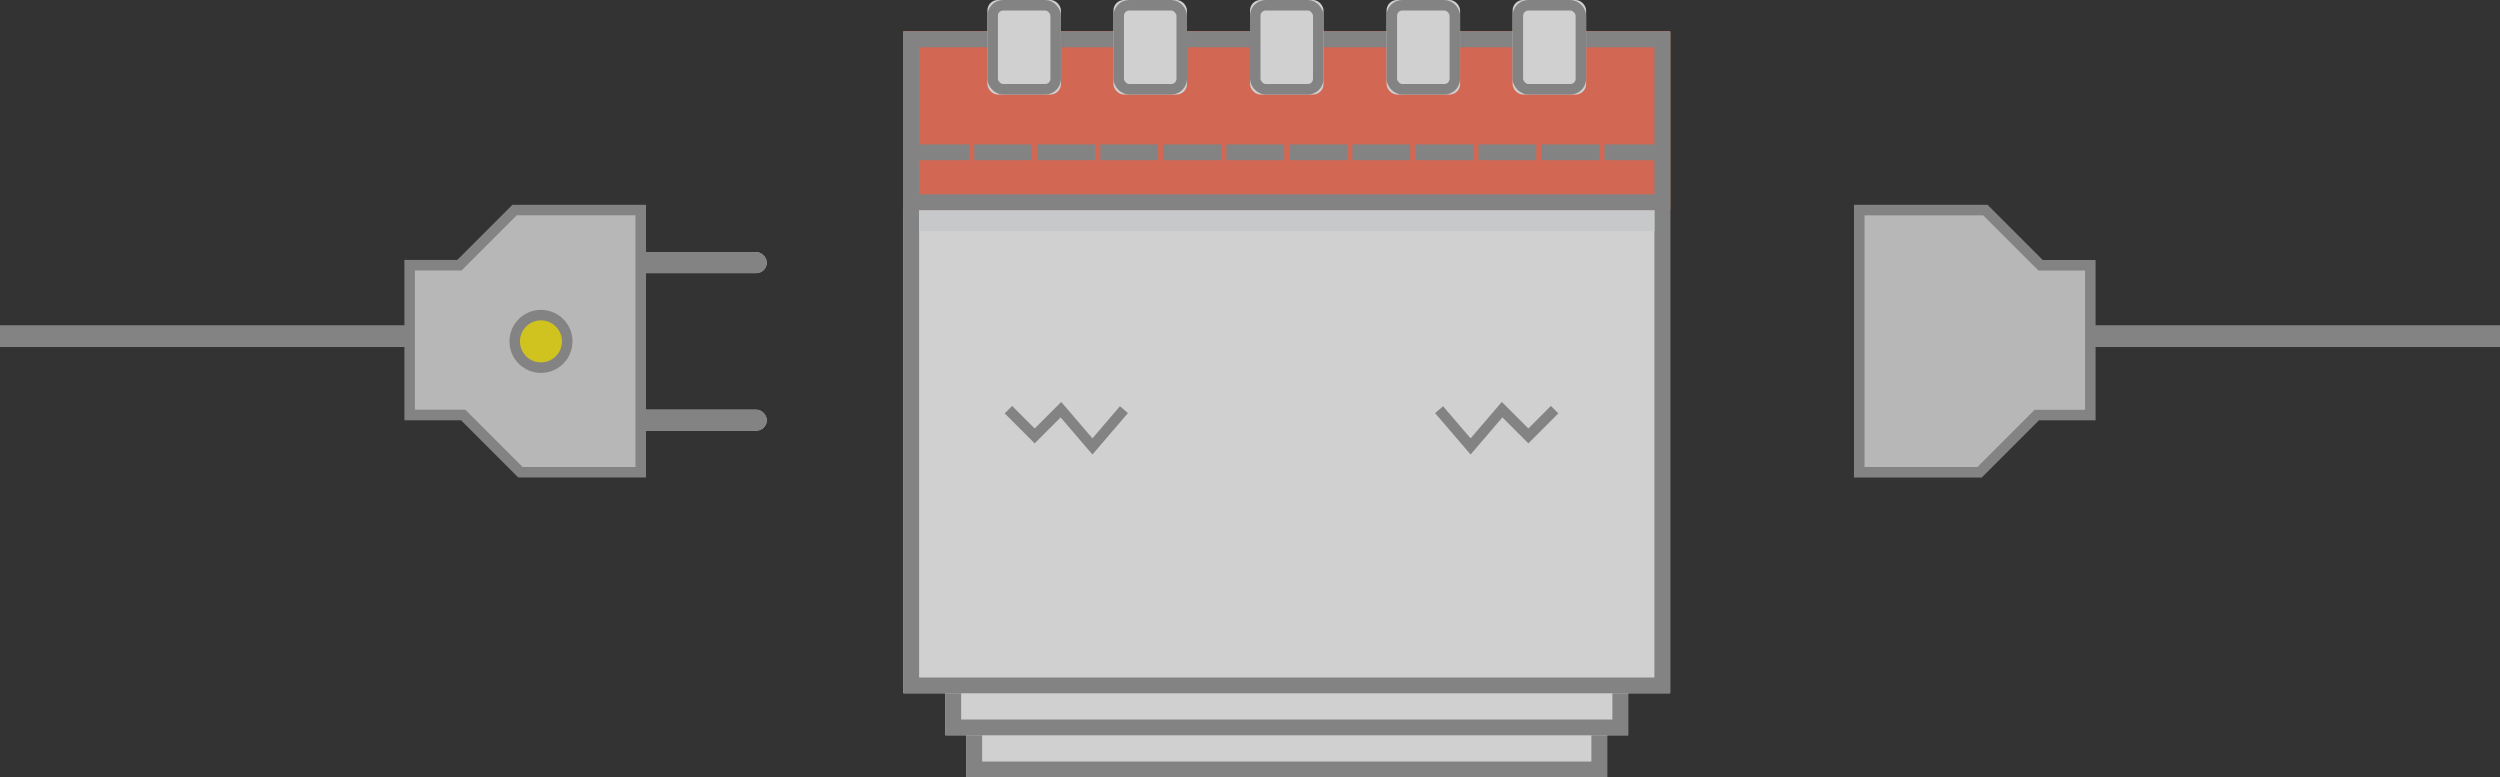 <?xml version="1.0" encoding="UTF-8"?>
<svg width="238px" height="74px" viewBox="0 0 238 74" version="1.1" xmlns="http://www.w3.org/2000/svg" xmlns:xlink="http://www.w3.org/1999/xlink">
    <rect x="0" y="0" width="238" height="74" fill="#333333" stroke="none"/>
    <!-- Generator: Sketch 48.1 (47250) - http://www.bohemiancoding.com/sketch -->
    <title>Group 4</title>
    <desc>Created with Sketch.</desc>
    <defs>
        <rect id="path-1" x="92" y="34" width="61" height="40"></rect>
        <rect id="path-2" x="90" y="27" width="65" height="43"></rect>
        <rect id="path-3" x="86" y="3" width="73" height="63"></rect>
        <rect id="path-4" x="86" y="3" width="73" height="17"></rect>
        <rect id="path-5" x="0" y="0" width="7" height="9" rx="1"></rect>
        <rect id="path-6" x="12" y="0" width="7" height="9" rx="1"></rect>
        <rect id="path-7" x="25" y="0" width="7" height="9" rx="1"></rect>
        <rect id="path-8" x="38" y="0" width="7" height="9" rx="1"></rect>
        <rect id="path-9" x="50" y="0" width="7" height="9" rx="1"></rect>
        <rect id="path-10" x="0" y="31" width="39" height="2"></rect>
        <rect id="path-11" x="199" y="31" width="39" height="2"></rect>
        <rect id="path-12" x="58" y="24" width="15" height="2" rx="1"></rect>
        <rect id="path-13" x="58" y="39" width="15" height="2" rx="1"></rect>
    </defs>
    <g id="澎湃新闻-copy-6" stroke="none" stroke-width="1" fill="none" fill-rule="evenodd" transform="translate(-69, -220)" opacity="0.8">
        <g id="Group-4" transform="translate(69, 220)">
            <g id="Rectangle-7">
                <use fill="#F7F7F7" fill-rule="evenodd" xlink:href="#path-1"></use>
                <rect stroke="#979797" stroke-width="1.5" x="92.75" y="34.75" width="59.5" height="38.5"></rect>
            </g>
            <g id="Rectangle-7">
                <use fill="#F7F7F7" fill-rule="evenodd" xlink:href="#path-2"></use>
                <rect stroke="#979797" stroke-width="1.5" x="90.75" y="27.75" width="63.5" height="41.5"></rect>
            </g>
            <g id="Rectangle-7">
                <use fill="#F7F7F7" fill-rule="evenodd" xlink:href="#path-3"></use>
                <rect stroke="#979797" stroke-width="1.5" x="86.75" y="3.75" width="71.5" height="61.5"></rect>
            </g>
            <rect id="Rectangle-7" fill="#EBEDEF" x="87.5" y="5" width="70" height="17"></rect>
            <g id="Rectangle-7">
                <use fill="#FA755D" fill-rule="evenodd" xlink:href="#path-4"></use>
                <rect stroke="#979797" stroke-width="1.5" x="86.75" y="3.75" width="71.5" height="15.5"></rect>
            </g>
            <path d="M87.5,14.5 L157.5,14.5" id="Line" stroke="#979797" stroke-width="1.5" stroke-linecap="square" stroke-dasharray="4,2"></path>
            <g id="Group-5" transform="translate(94, 0)">
                <g id="Rectangle-8">
                    <use fill="#F8F8F8" fill-rule="evenodd" xlink:href="#path-5"></use>
                    <rect stroke="#979797" stroke-width="1" x="0.5" y="0.5" width="6" height="8" rx="1"></rect>
                </g>
                <g id="Rectangle-8">
                    <use fill="#F8F8F8" fill-rule="evenodd" xlink:href="#path-6"></use>
                    <rect stroke="#979797" stroke-width="1" x="12.5" y="0.5" width="6" height="8" rx="1"></rect>
                </g>
                <g id="Rectangle-8">
                    <use fill="#F8F8F8" fill-rule="evenodd" xlink:href="#path-7"></use>
                    <rect stroke="#979797" stroke-width="1" x="25.5" y="0.5" width="6" height="8" rx="1"></rect>
                </g>
                <g id="Rectangle-8">
                    <use fill="#F8F8F8" fill-rule="evenodd" xlink:href="#path-8"></use>
                    <rect stroke="#979797" stroke-width="1" x="38.5" y="0.5" width="6" height="8" rx="1"></rect>
                </g>
                <g id="Rectangle-8">
                    <use fill="#F8F8F8" fill-rule="evenodd" xlink:href="#path-9"></use>
                    <rect stroke="#979797" stroke-width="1" x="50.5" y="0.5" width="6" height="8" rx="1"></rect>
                </g>
            </g>
            <g id="Rectangle">
                <use fill="#D8D8D8" fill-rule="evenodd" xlink:href="#path-10"></use>
                <rect stroke="#979797" stroke-width="1" x="0.5" y="31.5" width="38" height="1"></rect>
            </g>
            <g id="Rectangle">
                <use fill="#D8D8D8" fill-rule="evenodd" xlink:href="#path-11"></use>
                <rect stroke="#979797" stroke-width="1" x="199.5" y="31.5" width="38" height="1"></rect>
            </g>
            <polyline id="Path-5" stroke="#979797" points="137 39 140 42.5 143 39 145.5 41.5 148 39"></polyline>
            <polyline id="Path-5" stroke="#979797" transform="translate(101.5, 40.75) scale(-1, 1) translate(-101.5, -40.75) " points="96 39 99 42.5 102 39 104.5 41.5 107 39"></polyline>
            <g id="Rectangle-2">
                <use fill="#D8D8D8" fill-rule="evenodd" xlink:href="#path-12"></use>
                <rect stroke="#979797" stroke-width="1" x="58.5" y="24.5" width="14" height="1" rx="0.5"></rect>
            </g>
            <g id="Rectangle-2">
                <use fill="#D8D8D8" fill-rule="evenodd" xlink:href="#path-13"></use>
                <rect stroke="#979797" stroke-width="1" x="58.5" y="39.5" width="14" height="1" rx="0.5"></rect>
            </g>
            <polygon id="Path-6" stroke="#979797" fill="#D8D8D8" points="39 39.509 44.097 39.509 49.544 44.956 61 44.956 61 19.995 48.99 19.995 43.737 25.248 39 25.248"></polygon>
            <polygon id="Path-6" stroke="#979797" fill="#D8D8D8" transform="translate(188, 32.481) scale(-1, 1) translate(-188, -32.481) " points="177 39.514 182.097 39.514 187.544 44.961 199 44.961 199 20 186.99 20 181.737 25.253 177 25.253"></polygon>
            <circle id="Oval" stroke="#979797" fill="#F8E71C" cx="51.5" cy="32.5" r="2.5"></circle>
        </g>
    </g>
</svg>